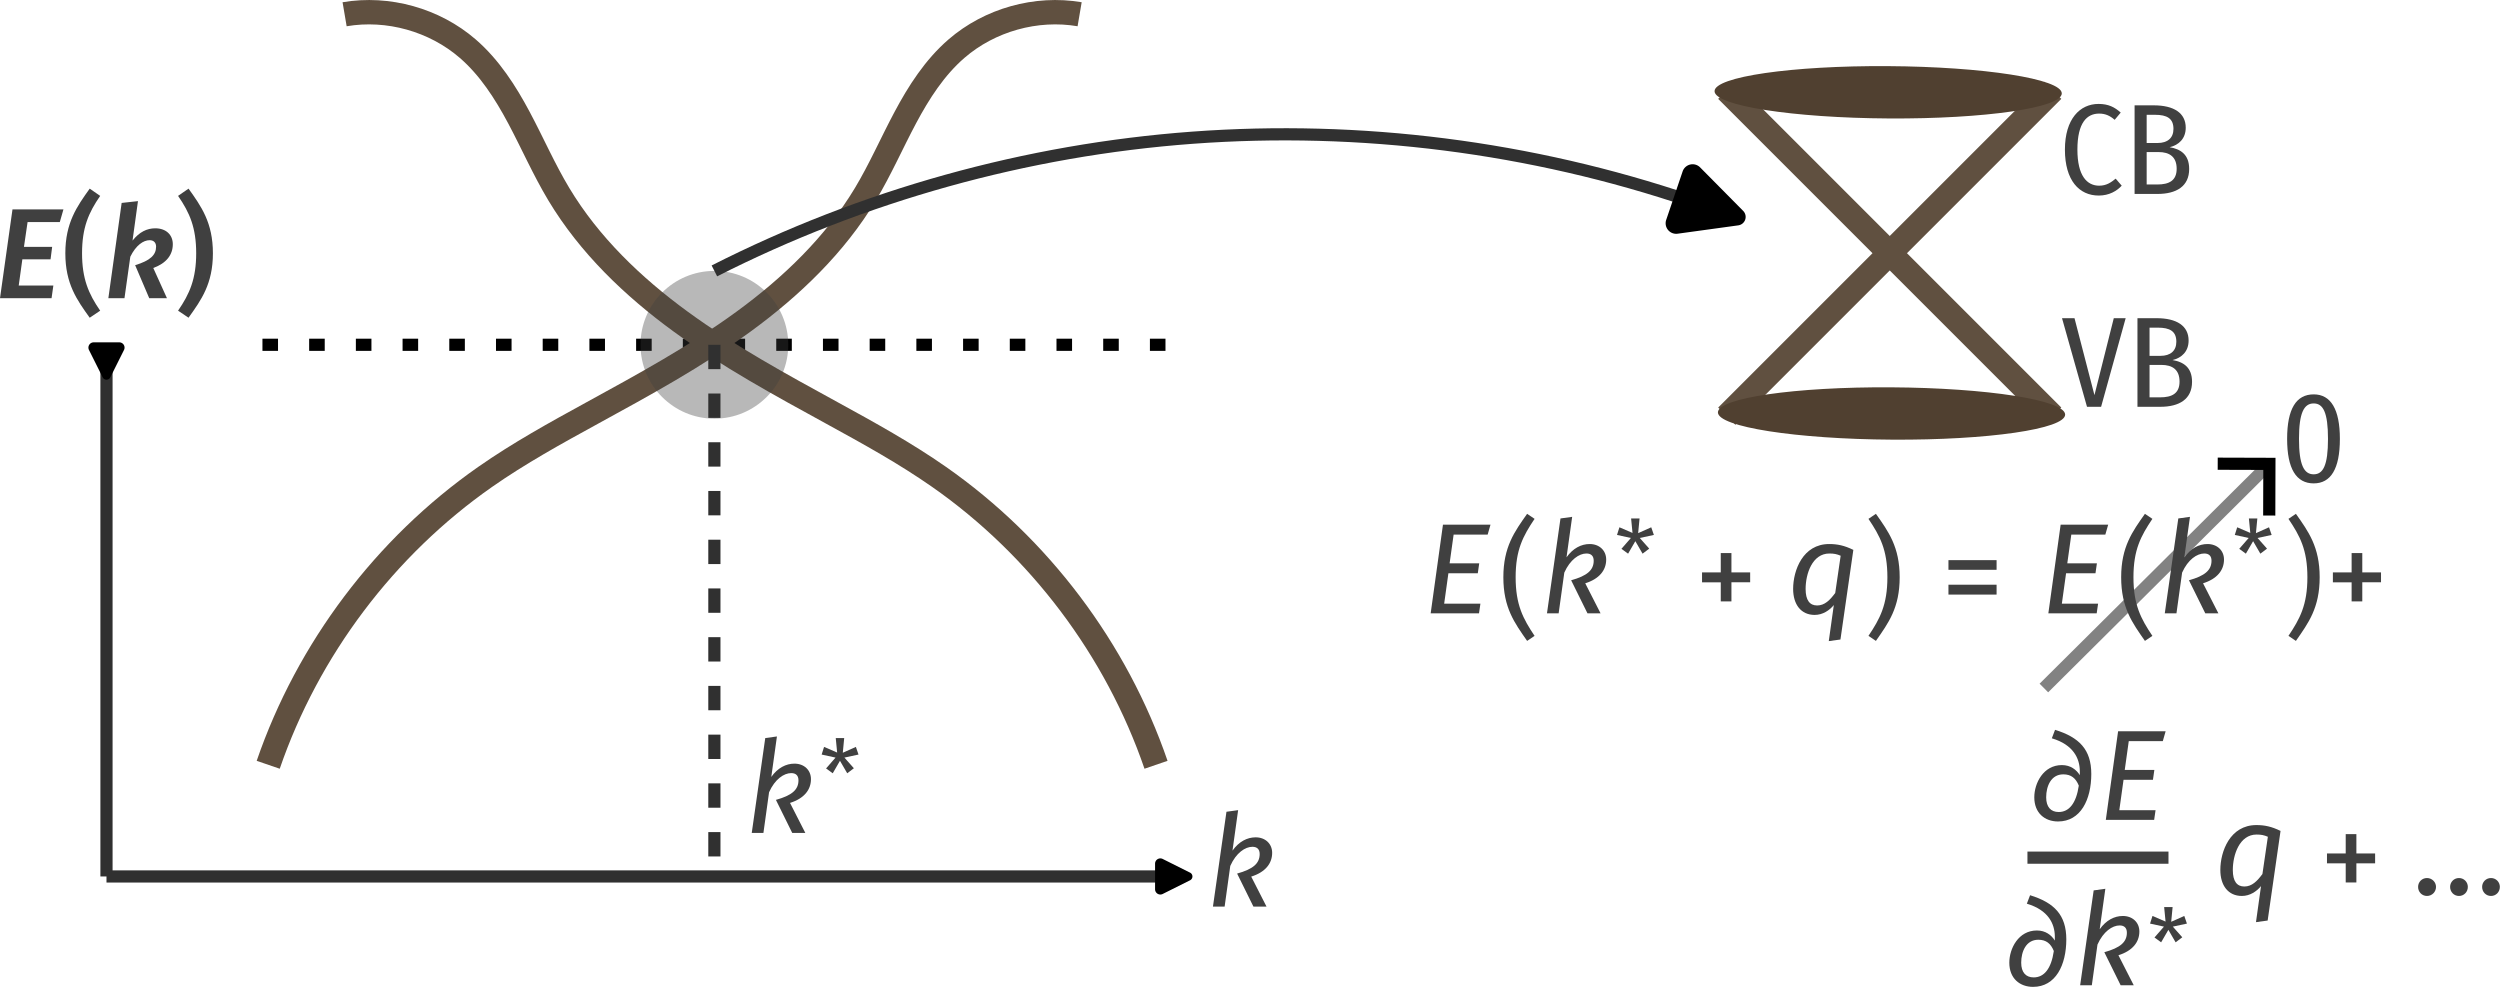<?xml version="1.0" encoding="UTF-8" standalone="no"?>
<!-- Created with Inkscape (http://www.inkscape.org/) -->

<svg
   width="205.209mm"
   height="81.012mm"
   viewBox="0 0 205.209 81.012"
   version="1.1"
   id="svg1"
   inkscape:version="1.3.2 (091e20ef0f, 2023-11-25, custom)"
   sodipodi:docname="diracOrigin.svg"
   xmlns:inkscape="http://www.inkscape.org/namespaces/inkscape"
   xmlns:sodipodi="http://sodipodi.sourceforge.net/DTD/sodipodi-0.dtd"
   xmlns="http://www.w3.org/2000/svg"
   xmlns:svg="http://www.w3.org/2000/svg"
   xmlns:ns3="http://www.iki.fi/pav/software/textext/">
  <sodipodi:namedview
     id="namedview1"
     pagecolor="#ffffff"
     bordercolor="#cccccc"
     borderopacity="1"
     inkscape:showpageshadow="0"
     inkscape:pageopacity="1"
     inkscape:pagecheckerboard="0"
     inkscape:deskcolor="#d1d1d1"
     inkscape:document-units="mm"
     inkscape:zoom="0.7947154"
     inkscape:cx="154.14323"
     inkscape:cy="35.232739"
     inkscape:window-width="1914"
     inkscape:window-height="1046"
     inkscape:window-x="0"
     inkscape:window-y="28"
     inkscape:window-maximized="1"
     inkscape:current-layer="layer1"
     showgrid="false" />
  <defs
     id="defs1">
    <inkscape:path-effect
       effect="spiro"
       id="path-effect17"
       is_visible="true"
       lpeversion="1" />
    <marker
       style="overflow:visible"
       id="ArrowWide"
       refX="0"
       refY="0"
       orient="auto-start-reverse"
       inkscape:stockid="Wide arrow"
       markerWidth="1"
       markerHeight="1"
       viewBox="0 0 1 1"
       inkscape:isstock="true"
       inkscape:collect="always"
       preserveAspectRatio="xMidYMid">
      <path
         style="fill:none;stroke:context-stroke;stroke-width:1;stroke-linecap:butt"
         d="M 3,-3 0,0 3,3"
         transform="rotate(180,0.125,0)"
         sodipodi:nodetypes="ccc"
         id="path22" />
    </marker>
    <inkscape:path-effect
       effect="spiro"
       id="path-effect20"
       is_visible="true"
       lpeversion="1" />
    <marker
       style="overflow:visible"
       id="marker19"
       refX="0"
       refY="0"
       orient="auto-start-reverse"
       inkscape:stockid="Rounded arrow"
       markerWidth="1"
       markerHeight="1"
       viewBox="0 0 1 1"
       inkscape:isstock="true"
       inkscape:collect="always"
       preserveAspectRatio="xMidYMid">
      <path
         transform="scale(0.7)"
         d="m -0.211,-4.106 6.422,3.211 a 1,1 90 0 1 0,1.789 L -0.211,4.106 A 1.236,1.236 31.717 0 1 -2,3 v -6 a 1.236,1.236 148.283 0 1 1.789,-1.106 z"
         style="fill:context-stroke;fill-rule:evenodd;stroke:none"
         id="path19" />
    </marker>
    <inkscape:path-effect
       effect="spiro"
       id="path-effect18"
       is_visible="true"
       lpeversion="1" />
    <inkscape:path-effect
       effect="spiro"
       id="path-effect16"
       is_visible="true"
       lpeversion="1" />
    <marker
       style="overflow:visible"
       id="marker15"
       refX="0"
       refY="0"
       orient="auto-start-reverse"
       inkscape:stockid="Rounded arrow"
       markerWidth="0.5"
       markerHeight="0.5"
       viewBox="0 0 1 1"
       inkscape:isstock="true"
       inkscape:collect="always"
       preserveAspectRatio="xMidYMid">
      <path
         transform="scale(0.7)"
         d="m -0.211,-4.106 6.422,3.211 a 1,1 90 0 1 0,1.789 L -0.211,4.106 A 1.236,1.236 31.717 0 1 -2,3 v -6 a 1.236,1.236 148.283 0 1 1.789,-1.106 z"
         style="fill:context-stroke;fill-rule:evenodd;stroke:none"
         id="path15" />
    </marker>
    <inkscape:path-effect
       effect="spiro"
       id="path-effect14"
       is_visible="true"
       lpeversion="1" />
    <inkscape:path-effect
       effect="spiro"
       id="path-effect13"
       is_visible="true"
       lpeversion="1" />
    <inkscape:path-effect
       effect="spiro"
       id="path-effect11"
       is_visible="true"
       lpeversion="1" />
    <marker
       style="overflow:visible"
       id="RoundedArrow"
       refX="0"
       refY="0"
       orient="auto-start-reverse"
       inkscape:stockid="Rounded arrow"
       markerWidth="0.5"
       markerHeight="0.5"
       viewBox="0 0 1 1"
       inkscape:isstock="true"
       inkscape:collect="always"
       preserveAspectRatio="xMidYMid">
      <path
         transform="scale(0.7)"
         d="m -0.211,-4.106 6.422,3.211 a 1,1 90 0 1 0,1.789 L -0.211,4.106 A 1.236,1.236 31.717 0 1 -2,3 v -6 a 1.236,1.236 148.283 0 1 1.789,-1.106 z"
         style="fill:context-stroke;fill-rule:evenodd;stroke:none"
         id="path8" />
    </marker>
    <inkscape:path-effect
       effect="spiro"
       id="path-effect5"
       is_visible="true"
       lpeversion="1" />
    <inkscape:path-effect
       effect="spiro"
       id="path-effect4"
       is_visible="true"
       lpeversion="1" />
    <inkscape:path-effect
       effect="spiro"
       id="path-effect2"
       is_visible="true"
       lpeversion="1" />
    <inkscape:path-effect
       effect="spiro"
       id="path-effect1"
       is_visible="true"
       lpeversion="1" />
    <inkscape:path-effect
       effect="spiro"
       id="path-effect5-7"
       is_visible="true"
       lpeversion="1" />
    <g
       id="id-e764427a-b45a-47d4-9bef-1ca1eec8fd78-2">
      <g
         id="id-ff62d473-5a9a-46c5-bd8d-a8c81697f253-7">
        <path
           d="M 7.062,-2.328 C 7.078,-2.375 7.109,-2.438 7.109,-2.469 c 0,0 0,-0.109 -0.125,-0.109 -0.094,0 -0.109,0.062 -0.125,0.125 C 6.203,-0.984 5.844,-0.312 4.141,-0.312 H 2.688 c -0.141,0 -0.172,0 -0.219,0 -0.109,-0.016 -0.141,-0.031 -0.141,-0.109 0,-0.031 0,-0.047 0.047,-0.219 L 3.062,-3.375 h 0.984 c 0.844,0 0.844,0.219 0.844,0.469 0,0.062 0,0.188 -0.062,0.484 C 4.812,-2.375 4.797,-2.344 4.797,-2.312 c 0,0.047 0.031,0.109 0.125,0.109 C 5,-2.203 5.031,-2.25 5.078,-2.406 l 0.562,-2.328 c 0,-0.062 -0.047,-0.109 -0.125,-0.109 -0.078,0 -0.109,0.062 -0.125,0.172 -0.219,0.766 -0.391,1 -1.312,1 h -0.938 l 0.594,-2.406 C 3.828,-6.438 3.844,-6.469 4.281,-6.469 H 5.688 c 1.203,0 1.516,0.281 1.516,1.109 0,0.234 0,0.25 -0.047,0.531 0,0.047 -0.016,0.125 -0.016,0.172 0,0.047 0.031,0.125 0.125,0.125 0.109,0 0.125,-0.062 0.141,-0.25 L 7.609,-6.516 C 7.641,-6.781 7.594,-6.781 7.344,-6.781 H 2.297 c -0.188,0 -0.297,0 -0.297,0.203 0,0.109 0.094,0.109 0.281,0.109 0.375,0 0.656,0 0.656,0.172 0,0.047 0,0.062 -0.062,0.25 L 1.562,-0.781 c -0.094,0.391 -0.109,0.469 -0.906,0.469 -0.172,0 -0.281,0 -0.281,0.188 C 0.375,0 0.469,0 0.656,0 h 5.172 c 0.234,0 0.25,-0.016 0.312,-0.172 z m 0,0"
           id="id-aa831020-d43f-4a22-af3c-875cc9eb1ea4-0" />
      </g>
      <g
         id="id-f2203393-804d-4929-8764-028e3bfda0c4-9">
        <path
           d="m 2.859,-6.812 c 0,0 0,-0.109 -0.125,-0.109 -0.234,0 -0.953,0.078 -1.219,0.109 -0.078,0 -0.188,0.016 -0.188,0.188 0,0.125 0.094,0.125 0.234,0.125 0.484,0 0.5,0.062 0.5,0.172 L 2.031,-6.125 0.594,-0.391 c -0.047,0.141 -0.047,0.156 -0.047,0.219 0,0.234 0.203,0.281 0.297,0.281 0.125,0 0.266,-0.094 0.328,-0.203 0.047,-0.094 0.5,-1.938 0.562,-2.188 0.344,0.031 1.156,0.188 1.156,0.844 0,0.078 0,0.109 -0.031,0.219 -0.016,0.109 -0.031,0.234 -0.031,0.344 0,0.578 0.391,0.984 0.906,0.984 0.297,0 0.578,-0.156 0.797,-0.531 0.25,-0.438 0.359,-0.984 0.359,-1 0,-0.109 -0.094,-0.109 -0.125,-0.109 -0.094,0 -0.109,0.047 -0.141,0.188 -0.203,0.719 -0.422,1.234 -0.859,1.234 -0.203,0 -0.328,-0.109 -0.328,-0.469 0,-0.172 0.047,-0.406 0.078,-0.562 C 3.562,-1.312 3.562,-1.344 3.562,-1.453 3.562,-2.094 2.938,-2.375 2.078,-2.5 2.391,-2.672 2.719,-2.984 2.938,-3.234 3.422,-3.766 3.875,-4.188 4.359,-4.188 c 0.062,0 0.078,0 0.094,0.016 0.125,0.016 0.125,0.016 0.219,0.078 0.016,0 0.016,0.016 0.031,0.031 -0.469,0.031 -0.562,0.422 -0.562,0.547 0,0.156 0.109,0.344 0.375,0.344 0.266,0 0.547,-0.219 0.547,-0.609 0,-0.297 -0.234,-0.625 -0.672,-0.625 -0.281,0 -0.734,0.078 -1.453,0.875 -0.344,0.375 -0.734,0.781 -1.109,0.922 z m 0,0"
           id="id-fe3f9586-863f-457f-a27a-64e8df2bc77c-3" />
      </g>
      <g
         id="id-d157c8c3-f563-4492-9e8a-2fdd694300b0-6">
        <path
           d="m 3.156,-7.484 c -0.141,0.062 -0.312,0.25 -0.438,0.375 C 1.5,-5.875 1,-4.188 1,-2.5 1,-0.703 1.578,1.219 3.047,2.406 3.094,2.438 3.156,2.484 3.219,2.484 3.281,2.484 3.312,2.422 3.312,2.375 3.312,2.266 3.047,2.062 2.938,1.938 1.906,0.703 1.578,-0.922 1.578,-2.5 c 0,-1.641 0.328,-3.438 1.578,-4.672 0.047,-0.062 0.156,-0.141 0.156,-0.219 0,-0.062 -0.047,-0.094 -0.109,-0.094 -0.016,0 -0.031,0 -0.047,0 z m 0,0"
           id="id-7852abb2-7870-4362-93d8-c48f100580bc-0" />
      </g>
      <g
         id="id-f480ca1f-29e0-44a4-9072-5e96f5d3338b-6">
        <path
           d="m 0.625,-7.484 c -0.047,0.031 -0.062,0.062 -0.062,0.094 0,0.109 0.219,0.281 0.328,0.406 C 1.969,-5.75 2.281,-4.062 2.281,-2.5 2.281,-0.891 1.953,0.938 0.75,2.141 0.688,2.203 0.562,2.297 0.562,2.375 c 0,0.062 0.047,0.109 0.109,0.109 C 0.797,2.469 1,2.25 1.109,2.141 2.375,0.875 2.875,-0.812 2.875,-2.516 2.875,-4.344 2.266,-6.172 0.812,-7.406 0.766,-7.438 0.719,-7.484 0.656,-7.484 c -0.016,0 -0.016,0 -0.031,0 z m 0,0"
           id="id-9626951c-abfd-45d2-9c8b-0620c8dcf1c0-2" />
      </g>
    </g>
    <inkscape:path-effect
       effect="spiro"
       id="path-effect13-8"
       is_visible="true"
       lpeversion="1" />
    <g
       id="id-45663209-20e9-4c07-9bd4-37d69ad49cef-3">
      <g
         id="id-479ccebd-0b23-4bab-a2ef-b78a7179c186-1">
        <path
           d="m 2.859,-6.812 c 0,0 0,-0.109 -0.125,-0.109 -0.234,0 -0.953,0.078 -1.219,0.109 -0.078,0 -0.188,0.016 -0.188,0.188 0,0.125 0.094,0.125 0.234,0.125 0.484,0 0.5,0.062 0.5,0.172 L 2.031,-6.125 0.594,-0.391 c -0.047,0.141 -0.047,0.156 -0.047,0.219 0,0.234 0.203,0.281 0.297,0.281 0.125,0 0.266,-0.094 0.328,-0.203 0.047,-0.094 0.5,-1.938 0.562,-2.188 0.344,0.031 1.156,0.188 1.156,0.844 0,0.078 0,0.109 -0.031,0.219 -0.016,0.109 -0.031,0.234 -0.031,0.344 0,0.578 0.391,0.984 0.906,0.984 0.297,0 0.578,-0.156 0.797,-0.531 0.25,-0.438 0.359,-0.984 0.359,-1 0,-0.109 -0.094,-0.109 -0.125,-0.109 -0.094,0 -0.109,0.047 -0.141,0.188 -0.203,0.719 -0.422,1.234 -0.859,1.234 -0.203,0 -0.328,-0.109 -0.328,-0.469 0,-0.172 0.047,-0.406 0.078,-0.562 C 3.562,-1.312 3.562,-1.344 3.562,-1.453 3.562,-2.094 2.938,-2.375 2.078,-2.5 2.391,-2.672 2.719,-2.984 2.938,-3.234 3.422,-3.766 3.875,-4.188 4.359,-4.188 c 0.062,0 0.078,0 0.094,0.016 0.125,0.016 0.125,0.016 0.219,0.078 0.016,0 0.016,0.016 0.031,0.031 -0.469,0.031 -0.562,0.422 -0.562,0.547 0,0.156 0.109,0.344 0.375,0.344 0.266,0 0.547,-0.219 0.547,-0.609 0,-0.297 -0.234,-0.625 -0.672,-0.625 -0.281,0 -0.734,0.078 -1.453,0.875 -0.344,0.375 -0.734,0.781 -1.109,0.922 z m 0,0"
           id="id-dca72825-ada0-4b7f-bb0c-28c356844a95-9" />
      </g>
    </g>
    <g
       id="id-62c82393-4c33-4431-b1c1-17f29536346b-1"
       style="fill:#404040;fill-opacity:1;stroke-width:0">
      <g
         id="id-045be871-7cfa-4f50-9f97-d8a9481199be-0"
         style="fill:#404040;fill-opacity:1;stroke-width:0">
        <path
           d="m 5.266,-6.875 h -3.688 L 0.625,0 h 3.75 l 0.109,-0.75 h -2.812 L 2,-3.109 H 4.281 L 4.391,-3.875 H 2.094 l 0.312,-2.234 h 2.641 z m 0,0"
           id="id-15523206-478d-4c1d-b78e-4a67b31c729a-6"
           style="fill:#404040;fill-opacity:1;stroke-width:0" />
      </g>
      <g
         id="id-c43fe9e4-39c8-4f24-a738-eac8660edaa3-3"
         style="fill:#404040;fill-opacity:1;stroke-width:0">
        <path
           d="m 2.25,-7.719 c -0.969,1.375 -1.844,2.562 -1.844,4.922 0,2.375 0.875,3.547 1.844,4.938 L 2.828,1.75 C 1.938,0.422 1.359,-0.656 1.359,-2.797 1.359,-4.938 1.938,-6 2.828,-7.328 Z m 0,0"
           id="id-151a88ff-0e6f-40e1-8d36-52bbbb8e884a-2"
           style="fill:#404040;fill-opacity:1;stroke-width:0" />
      </g>
      <g
         id="id-7223c473-aaf5-40b8-8337-b5ecf3620120-0"
         style="fill:#404040;fill-opacity:1;stroke-width:0">
        <path
           d="m 2.516,-7.484 -0.906,0.125 L 0.562,0 h 0.906 l 0.438,-3.156 C 2.359,-4.172 3.062,-4.641 3.625,-4.641 c 0.359,0 0.562,0.188 0.562,0.562 0,0.734 -0.516,1.172 -1.75,1.516 L 3.703,0 H 4.719 l -1.188,-2.328 c 1.094,-0.344 1.625,-1.016 1.625,-1.844 C 5.156,-4.875 4.625,-5.375 3.875,-5.375 c -0.656,0 -1.297,0.328 -1.797,1.031 z m 0,0"
           id="id-25a37b90-6444-4356-ad54-1fe5e93cb1b9-6"
           style="fill:#404040;fill-opacity:1;stroke-width:0" />
      </g>
      <g
         id="id-eb521e7d-a683-4398-82af-d53b07743802-1"
         style="fill:#404040;fill-opacity:1;stroke-width:0">
        <path
           d="M 2.906,-4.672 H 2.078 v 1.5 H 0.625 v 0.766 h 1.453 v 1.484 H 2.906 V -2.406 H 4.359 V -3.172 H 2.906 Z m 0,0"
           id="id-a61d9883-e1dd-447e-98f7-961851f9eabb-5"
           style="fill:#404040;fill-opacity:1;stroke-width:0" />
      </g>
      <g
         id="id-73597af1-b257-445b-80c8-d879547be7c6-5"
         style="fill:#404040;fill-opacity:1;stroke-width:0">
        <path
           d="m 2.359,-0.609 c -0.562,0 -0.891,-0.391 -0.891,-1.281 0,-1.172 0.516,-2.75 1.844,-2.75 0.359,0 0.578,0.047 0.875,0.172 l -0.422,2.891 c -0.406,0.547 -0.812,0.969 -1.406,0.969 z m 0.906,2.766 0.906,-0.125 1,-6.953 C 4.469,-5.266 3.922,-5.375 3.297,-5.375 1.25,-5.375 0.5,-3.328 0.5,-1.891 0.5,-0.688 1.109,0.125 2.172,0.125 c 0.625,0 1.156,-0.359 1.484,-0.766 z m 0,0"
           id="id-994e67c2-bf1e-4be5-ab5f-12072383861a-4"
           style="fill:#404040;fill-opacity:1;stroke-width:0" />
      </g>
      <g
         id="id-16c129aa-76bb-42ff-b97c-57e09ebae9cf-7"
         style="fill:#404040;fill-opacity:1;stroke-width:0">
        <path
           d="M 0.984,-7.719 0.406,-7.328 C 1.297,-6 1.875,-4.938 1.875,-2.797 1.875,-0.656 1.297,0.422 0.406,1.75 l 0.578,0.391 c 0.969,-1.391 1.844,-2.562 1.844,-4.938 0,-2.359 -0.875,-3.547 -1.844,-4.922 z m 0,0"
           id="id-e40e2e41-f9db-4553-96ac-7c85d83e2ffa-6"
           style="fill:#404040;fill-opacity:1;stroke-width:0" />
      </g>
      <g
         id="id-8ed6ae81-7823-4cbb-af5f-6465f141690a-5"
         style="fill:#404040;fill-opacity:1;stroke-width:0">
        <path
           d="M 0.625,-1.453 H 4.359 V -2.219 H 0.625 Z m 0,-1.922 h 3.734 v -0.75 H 0.625 Z m 0,0"
           id="id-735623d8-b1aa-4655-8a9f-8f822b1d1820-6"
           style="fill:#404040;fill-opacity:1;stroke-width:0" />
      </g>
      <g
         id="id-ec7972c0-e9b6-4bd3-83aa-715e849e9a2f-9"
         style="fill:#404040;fill-opacity:1;stroke-width:0">
        <path
           d="M 2.078,-0.609 C 1.469,-0.609 1.109,-1 1.109,-1.75 c 0,-0.859 0.375,-1.781 1.328,-1.781 0.609,0 0.969,0.297 1.203,0.875 C 3.438,-1.266 2.875,-0.609 2.078,-0.609 Z m -0.281,-6.375 -0.25,0.656 c 1.688,0.5 2.156,1.578 2.172,2.516 v 0.344 C 3.453,-3.891 3,-4.25 2.328,-4.25 c -1.438,0 -2.141,1.406 -2.141,2.5 0,1.219 0.812,1.875 1.844,1.875 1.75,0 2.578,-1.688 2.578,-3.688 0,-1.891 -0.938,-2.844 -2.812,-3.422 z m 0,0"
           id="id-0bb97cf4-a493-486d-8da2-6143d0c177e6-3"
           style="fill:#404040;fill-opacity:1;stroke-width:0" />
      </g>
      <g
         id="id-16d50bf9-cd5f-4a84-901c-1259dfbb0684-7"
         style="fill:#404040;fill-opacity:1;stroke-width:0">
        <path
           d="m 6.156,-1.266 c -0.391,0 -0.688,0.312 -0.688,0.688 0,0.391 0.297,0.703 0.688,0.703 0.391,0 0.688,-0.312 0.688,-0.703 0,-0.375 -0.297,-0.688 -0.688,-0.688 z m -2.484,0 c -0.391,0 -0.688,0.312 -0.688,0.688 0,0.391 0.297,0.703 0.688,0.703 0.391,0 0.688,-0.312 0.688,-0.703 0,-0.375 -0.297,-0.688 -0.688,-0.688 z m -2.484,0 c -0.391,0 -0.688,0.312 -0.688,0.688 C 0.5,-0.188 0.797,0.125 1.188,0.125 c 0.391,0 0.703,-0.312 0.703,-0.703 0,-0.375 -0.312,-0.688 -0.703,-0.688 z m 0,0"
           id="id-3e2b79fa-8c20-44f7-94b2-ab574d9278ae-4"
           style="fill:#404040;fill-opacity:1;stroke-width:0" />
      </g>
      <g
         id="id-6245511e-6007-4678-9600-909deb58a2e4-5"
         style="fill:#404040;fill-opacity:1;stroke-width:0">
        <path
           d="M 3.266,-2.094 3.062,-2.688 2.047,-2.234 2.156,-3.375 H 1.5 L 1.609,-2.25 0.594,-2.688 0.406,-2.094 1.484,-1.859 0.75,-1.016 l 0.516,0.375 0.562,-0.969 0.562,0.969 L 2.906,-1.031 2.172,-1.859 Z m 0,0"
           id="id-1c8b15f7-f2d1-486a-b413-fd37ea4bf9c7-2"
           style="fill:#404040;fill-opacity:1;stroke-width:0" />
      </g>
    </g>
  </defs>
  <g
     inkscape:label="Layer 1"
     inkscape:groupmode="layer"
     id="layer1"
     transform="translate(1.194,-85.102)">
    <path
       style="fill:#000000;stroke:#000000;stroke-width:1;stroke-dasharray:2, 4;stroke-dashoffset:0;stroke-opacity:1"
       d="M 27.668,112.874 H 143.772"
       id="path1"
       inkscape:path-effect="#path-effect1"
       inkscape:original-d="m 27.667894,112.87372 c 38.94896,0 116.104396,0 116.104396,0"
       transform="matrix(0.639,0,0,1,2.669,0.529)" />
    <path
       style="fill:none;stroke:#605040;stroke-width:2;stroke-dasharray:none;stroke-dashoffset:0;stroke-opacity:1"
       d="m 27.092,86.271 c 3.565,-0.607 7.378,0.46 10.111,2.827 1.786,1.547 3.088,3.575 4.199,5.66 1.111,2.085 2.058,4.259 3.274,6.285 2.499,4.163 6.079,7.595 10.001,10.457 3.923,2.862 8.202,5.191 12.461,7.524 2.981,1.633 5.965,3.277 8.751,5.224 8.219,5.745 14.55,14.146 17.807,23.63"
       id="path2"
       inkscape:path-effect="#path-effect2"
       inkscape:original-d="m 27.091899,86.270684 c 3.500855,1.070879 6.756278,1.75632 10.111306,2.827199 3.35503,1.07088 5.183764,8.075618 7.472405,11.944907 2.288638,3.8693 15.012325,11.98764 22.46255,17.98146 7.450225,5.99382 5.767549,3.48254 8.750665,5.22381 2.983119,1.74128 11.871553,15.75343 17.807329,23.63014" />
    <path
       style="fill:none;stroke:#605040;stroke-width:2;stroke-dasharray:none;stroke-dashoffset:0;stroke-opacity:1"
       d="m 27.092,86.271 c 3.565,-0.607 7.378,0.46 10.111,2.827 1.786,1.547 3.088,3.575 4.199,5.66 1.111,2.085 2.058,4.259 3.274,6.285 2.499,4.163 6.079,7.595 10.001,10.457 3.923,2.862 8.202,5.191 12.461,7.524 2.981,1.633 5.965,3.277 8.751,5.224 8.219,5.745 14.55,14.146 17.807,23.63"
       id="path3"
       inkscape:path-effect="#path-effect4"
       inkscape:original-d="m 27.091899,86.270684 c 3.500855,1.070879 6.756278,1.75632 10.111306,2.827199 3.35503,1.07088 5.183764,8.075618 7.472405,11.944907 2.288638,3.8693 15.012325,11.98764 22.46255,17.98146 7.450225,5.99382 5.767549,3.48254 8.750665,5.22381 2.983119,1.74128 11.871553,15.75343 17.807329,23.63014"
       transform="matrix(-1,0,0,1,114.518,0)" />
    <path
       style="fill:none;stroke:#303030;stroke-width:1;stroke-dasharray:none;stroke-dashoffset:0;stroke-opacity:1;marker-start:url(#RoundedArrow)"
       d="m 7.547,113.903 v 43.142"
       id="path4"
       inkscape:path-effect="#path-effect5"
       inkscape:original-d="m 7.5470395,113.90289 c 0,14.38083 0,28.76166 0,43.14249" />
    <circle
       style="opacity:0.369;fill:#404040;fill-opacity:1;stroke:none;stroke-width:1;stroke-dasharray:none;stroke-dashoffset:0;stroke-opacity:1"
       id="path10"
       cx="57.445"
       cy="113.403"
       r="6.064" />
    <path
       style="opacity:1;fill:none;fill-opacity:1;stroke:#605040;stroke-width:2;stroke-dasharray:none;stroke-dashoffset:0;stroke-opacity:1"
       d="m 107.132,94.689 26.752,26.752"
       id="path13"
       inkscape:path-effect="#path-effect13"
       inkscape:original-d="m 107.13246,94.688958 c 8.84817,8.848172 17.80003,17.800032 26.75189,26.751892"
       transform="translate(33.414,-2.178)" />
    <path
       style="fill:none;fill-opacity:1;stroke:#605040;stroke-width:2;stroke-dasharray:none;stroke-dashoffset:0;stroke-opacity:1"
       d="m 107.132,94.689 26.752,26.752"
       id="path13-7"
       inkscape:path-effect="#path-effect13-8"
       inkscape:original-d="m 107.13246,94.688958 c 8.84817,8.848172 17.80003,17.800032 26.75189,26.751892"
       transform="matrix(-1,0,0,1,274.431,-2.178)" />
    <path
       style="opacity:1;fill:#404040;fill-opacity:1;stroke:#303030;stroke-width:1;stroke-dasharray:none;stroke-dashoffset:0;stroke-opacity:1;marker-end:url(#marker15)"
       d="M 7.547,157.045 H 94.318"
       id="path14"
       inkscape:path-effect="#path-effect14"
       inkscape:original-d="m 7.5470393,157.04538 c 28.9236607,0 86.7709857,0 86.7709857,0" />
    <path
       style="opacity:1;fill:#404040;fill-opacity:1;stroke:#303030;stroke-width:1;stroke-dasharray:2, 2;stroke-dashoffset:0;stroke-opacity:1"
       d="m 57.445,113.403 v 43.642"
       id="path16"
       inkscape:path-effect="#path-effect16"
       inkscape:original-d="m 57.445083,113.40289 c 0,14.54749 0,29.09499 0,43.64249" />
    <g
       transform="matrix(1.058,0,0,1.058,-1.194,100.586)"
       ns3:version="1.10.2"
       ns3:texconverter="xelatex"
       ns3:pdfconverter="inkscape"
       ns3:text="$E(k)$"
       ns3:preamble="/home/prometheus/.config/textext/beamer.tex"
       ns3:scale="3.0"
       ns3:alignment="middle center"
       ns3:stroke-to-path="0"
       id="g483"
       ns3:jacobian_sqrt="1.05833"
       style="fill:#404040;fill-opacity:1;stroke-width:0">
      <defs
         id="id-84e45719-fe7f-45d2-8fc8-1fa775c921e9"
         style="fill:#404040;fill-opacity:1;stroke-width:0">
        <g
           id="id-1a8144cd-de25-4756-8fb7-d95ff3d16c3f"
           style="fill:#404040;fill-opacity:1;stroke-width:0">
          <g
             id="id-b030ea1c-146b-41ab-b075-926d24a12d70"
             style="fill:#404040;fill-opacity:1;stroke-width:0">
            <path
               d="M 5.344,-6.891 H 1.391 L 0.422,0 h 4 L 4.562,-0.984 H 1.875 l 0.281,-2.031 h 2.188 l 0.125,-0.969 H 2.281 L 2.562,-5.906 h 2.5 z m 0,0"
               id="id-4858aa3f-185a-418f-a7c2-49ff1358cc0c"
               style="fill:#404040;fill-opacity:1;stroke-width:0" />
          </g>
          <g
             id="id-3e254b46-75c3-4302-bb7e-ef1280b38508"
             style="fill:#404040;fill-opacity:1;stroke-width:0">
            <path
               d="M 2.172,-8.5 C 1.188,-7.125 0.281,-5.859 0.281,-3.484 c 0,2.375 0.906,3.625 1.891,5 l 0.812,-0.547 c -0.906,-1.312 -1.406,-2.484 -1.406,-4.453 0,-1.984 0.5,-3.141 1.406,-4.453 z m 0,0"
               id="id-e841997b-2ee3-4099-84c8-c19b4fe95fbe"
               style="fill:#404040;fill-opacity:1;stroke-width:0" />
          </g>
          <g
             id="id-2704c147-37ad-4246-8d06-850c20462e59"
             style="fill:#404040;fill-opacity:1;stroke-width:0">
            <path
               d="M 2.688,-7.531 1.422,-7.391 0.391,0 h 1.25 L 2.094,-3.219 C 2.531,-4.109 3.109,-4.5 3.594,-4.5 c 0.312,0 0.5,0.188 0.5,0.5 0,0.641 -0.438,1.078 -1.625,1.438 L 3.562,0 h 1.375 L 3.875,-2.344 c 1.031,-0.375 1.516,-1.031 1.516,-1.844 0,-0.734 -0.531,-1.234 -1.359,-1.234 -0.641,0 -1.234,0.281 -1.766,0.953 z m 0,0"
               id="id-c8cf7531-16b9-4147-a52d-dbfcdeafe607"
               style="fill:#404040;fill-opacity:1;stroke-width:0" />
          </g>
          <g
             id="id-a225928c-a6be-4c37-bd67-427bd5d9577b"
             style="fill:#404040;fill-opacity:1;stroke-width:0">
            <path
               d="M 1.062,-8.5 0.25,-7.938 c 0.906,1.312 1.406,2.469 1.406,4.453 0,1.969 -0.5,3.141 -1.406,4.453 l 0.812,0.547 c 0.984,-1.375 1.891,-2.625 1.891,-5 0,-2.375 -0.906,-3.641 -1.891,-5.016 z m 0,0"
               id="id-19643b4d-3084-4616-963d-86b3f46da8bc"
               style="fill:#404040;fill-opacity:1;stroke-width:0" />
          </g>
        </g>
      </defs>
      <g
         fill-opacity="1"
         id="id-58d9f419-d9de-4610-aa85-ce7fc7b97197"
         transform="translate(-149.134,-126.265)"
         style="fill:#404040;fill-opacity:1;stroke-width:0">
        <g
           transform="translate(148.712,134.765)"
           id="g767"
           style="fill:#404040;fill-opacity:1;stroke-width:0">
          <path
             d="M 5.344,-6.891 H 1.391 L 0.422,0 h 4 L 4.562,-0.984 H 1.875 l 0.281,-2.031 h 2.188 l 0.125,-0.969 H 2.281 L 2.562,-5.906 h 2.5 z m 0,0"
             id="id-7731e1ba-be49-43cd-b13e-9140e1fbcd3c"
             style="fill:#404040;fill-opacity:1;stroke-width:0" />
        </g>
        <g
           transform="translate(153.922,134.765)"
           id="g6657"
           style="fill:#404040;fill-opacity:1;stroke-width:0">
          <path
             d="M 2.172,-8.5 C 1.188,-7.125 0.281,-5.859 0.281,-3.484 c 0,2.375 0.906,3.625 1.891,5 l 0.812,-0.547 c -0.906,-1.312 -1.406,-2.484 -1.406,-4.453 0,-1.984 0.5,-3.141 1.406,-4.453 z m 0,0"
             id="id-1d60c925-d2f5-4bce-9d15-f1d127730150"
             style="fill:#404040;fill-opacity:1;stroke-width:0" />
        </g>
        <g
           transform="translate(157.15,134.765)"
           id="g4306"
           style="fill:#404040;fill-opacity:1;stroke-width:0">
          <path
             d="M 2.688,-7.531 1.422,-7.391 0.391,0 h 1.25 L 2.094,-3.219 C 2.531,-4.109 3.109,-4.5 3.594,-4.5 c 0.312,0 0.5,0.188 0.5,0.5 0,0.641 -0.438,1.078 -1.625,1.438 L 3.562,0 h 1.375 L 3.875,-2.344 c 1.031,-0.375 1.516,-1.031 1.516,-1.844 0,-0.734 -0.531,-1.234 -1.359,-1.234 -0.641,0 -1.234,0.281 -1.766,0.953 z m 0,0"
             id="id-68520b81-0137-4f17-aa0b-f65187dab6ee"
             style="fill:#404040;fill-opacity:1;stroke-width:0" />
        </g>
        <g
           transform="translate(162.699,134.765)"
           id="g1880"
           style="fill:#404040;fill-opacity:1;stroke-width:0">
          <path
             d="M 1.062,-8.5 0.25,-7.938 c 0.906,1.312 1.406,2.469 1.406,4.453 0,1.969 -0.5,3.141 -1.406,4.453 l 0.812,0.547 c 0.984,-1.375 1.891,-2.625 1.891,-5 0,-2.375 -0.906,-3.641 -1.891,-5.016 z m 0,0"
             id="id-dec51ea5-4648-405a-83f0-40078b4a36b5"
             style="fill:#404040;fill-opacity:1;stroke-width:0" />
        </g>
      </g>
    </g>
    <g
       transform="matrix(1.058,0,0,1.058,60.513,145.553)"
       ns3:version="1.10.2"
       ns3:texconverter="xelatex"
       ns3:pdfconverter="inkscape"
       ns3:text="\\(k^*\\)"
       ns3:preamble="/home/prometheus/.config/textext/beamer.tex"
       ns3:scale="3.0"
       ns3:alignment="middle center"
       ns3:stroke-to-path="0"
       id="g5773"
       ns3:jacobian_sqrt="1.05833"
       style="fill:#404040;fill-opacity:1;stroke-width:0">
      <defs
         id="id-2c395070-20b5-4746-9e70-a8f9d20b22b9"
         style="fill:#404040;fill-opacity:1;stroke-width:0">
        <g
           id="id-bb640be6-1690-485c-9f14-15c63fe56a6b"
           style="fill:#404040;fill-opacity:1;stroke-width:0">
          <g
             id="id-dffe3584-a97b-4621-80fc-d7911f975eb1"
             style="fill:#404040;fill-opacity:1;stroke-width:0">
            <path
               d="m 2.516,-7.484 -0.906,0.125 L 0.562,0 h 0.906 l 0.438,-3.156 C 2.359,-4.172 3.062,-4.641 3.625,-4.641 c 0.359,0 0.562,0.188 0.562,0.562 0,0.734 -0.516,1.172 -1.75,1.516 L 3.703,0 H 4.719 l -1.188,-2.328 c 1.094,-0.344 1.625,-1.016 1.625,-1.844 C 5.156,-4.875 4.625,-5.375 3.875,-5.375 c -0.656,0 -1.297,0.328 -1.797,1.031 z m 0,0"
               id="id-d2e18148-3fbe-4faf-a5ad-1578b00e2268"
               style="fill:#404040;fill-opacity:1;stroke-width:0" />
          </g>
          <g
             id="id-3925f6f6-41e5-41a0-803d-0f5dec03e5da"
             style="fill:#404040;fill-opacity:1;stroke-width:0">
            <path
               d="M 3.266,-2.094 3.062,-2.688 2.047,-2.234 2.156,-3.375 H 1.5 L 1.609,-2.25 0.594,-2.688 0.406,-2.094 1.484,-1.859 0.75,-1.016 l 0.516,0.375 0.562,-0.969 0.562,0.969 L 2.906,-1.031 2.172,-1.859 Z m 0,0"
               id="id-5b82d4bb-09ed-4edd-8ebb-5477e828a90a"
               style="fill:#404040;fill-opacity:1;stroke-width:0" />
          </g>
        </g>
      </defs>
      <g
         fill-opacity="1"
         id="id-f27aa42d-0316-4668-9970-01f8ab1b6714"
         transform="translate(-149.275,-127.281)"
         style="fill:#404040;fill-opacity:1;stroke-width:0">
        <g
           transform="translate(148.712,134.765)"
           id="g5475"
           style="fill:#404040;fill-opacity:1;stroke-width:0">
          <path
             d="m 2.516,-7.484 -0.906,0.125 L 0.562,0 h 0.906 l 0.438,-3.156 C 2.359,-4.172 3.062,-4.641 3.625,-4.641 c 0.359,0 0.562,0.188 0.562,0.562 0,0.734 -0.516,1.172 -1.75,1.516 L 3.703,0 H 4.719 l -1.188,-2.328 c 1.094,-0.344 1.625,-1.016 1.625,-1.844 C 5.156,-4.875 4.625,-5.375 3.875,-5.375 c -0.656,0 -1.297,0.328 -1.797,1.031 z m 0,0"
             id="id-2ae6b9f7-c218-49e3-9d54-a6fa4d0ef7c3"
             style="fill:#404040;fill-opacity:1;stroke-width:0" />
        </g>
      </g>
      <g
         fill-opacity="1"
         id="id-90b0f99b-8fa5-4e37-815f-1a384feaa7f4"
         transform="translate(-149.275,-127.281)"
         style="fill:#404040;fill-opacity:1;stroke-width:0">
        <g
           transform="translate(154.291,130.779)"
           id="g4688"
           style="fill:#404040;fill-opacity:1;stroke-width:0">
          <path
             d="M 3.266,-2.094 3.062,-2.688 2.047,-2.234 2.156,-3.375 H 1.5 L 1.609,-2.25 0.594,-2.688 0.406,-2.094 1.484,-1.859 0.75,-1.016 l 0.516,0.375 0.562,-0.969 0.562,0.969 L 2.906,-1.031 2.172,-1.859 Z m 0,0"
             id="id-9a29b255-98ea-4055-b351-36d7a9a28af7"
             style="fill:#404040;fill-opacity:1;stroke-width:0" />
        </g>
      </g>
    </g>
    <g
       transform="matrix(1.058,0,0,1.058,98.37,151.602)"
       ns3:version="1.10.2"
       ns3:texconverter="xelatex"
       ns3:pdfconverter="inkscape"
       ns3:text="$k$"
       ns3:preamble="/home/prometheus/.config/textext/beamer.tex"
       ns3:scale="3.0"
       ns3:alignment="middle center"
       ns3:stroke-to-path="0"
       id="g483-9"
       ns3:jacobian_sqrt="1.05833"
       style="fill:#404040;fill-opacity:1">
      <defs
         id="id-f7d97767-bd3d-44d3-90da-ad22a3429747">
        <g
           id="id-6cfa29a8-74f3-479a-885b-ce1d265ccbae">
          <g
             id="id-5cd23ba7-f9a8-4783-99ca-6e119e6dc3d9">
            <path
               d="m 2.516,-7.484 -0.906,0.125 L 0.562,0 h 0.906 l 0.438,-3.156 C 2.359,-4.172 3.062,-4.641 3.625,-4.641 c 0.359,0 0.562,0.188 0.562,0.562 0,0.734 -0.516,1.172 -1.75,1.516 L 3.703,0 H 4.719 l -1.188,-2.328 c 1.094,-0.344 1.625,-1.016 1.625,-1.844 C 5.156,-4.875 4.625,-5.375 3.875,-5.375 c -0.656,0 -1.297,0.328 -1.797,1.031 z m 0,0"
               id="id-f8e2d70b-336d-4236-8762-8d5be3abe23b" />
          </g>
        </g>
      </defs>
      <g
         fill="#000000"
         fill-opacity="1"
         id="id-5aefa738-a91d-48aa-b93f-c703dbc2c683"
         transform="translate(-149.275,-127.281)"
         style="fill:#404040;fill-opacity:1">
        <g
           transform="translate(148.712,134.765)"
           id="g2627"
           style="fill:#404040;fill-opacity:1">
          <path
             d="m 2.516,-7.484 -0.906,0.125 L 0.562,0 h 0.906 l 0.438,-3.156 C 2.359,-4.172 3.062,-4.641 3.625,-4.641 c 0.359,0 0.562,0.188 0.562,0.562 0,0.734 -0.516,1.172 -1.75,1.516 L 3.703,0 H 4.719 l -1.188,-2.328 c 1.094,-0.344 1.625,-1.016 1.625,-1.844 C 5.156,-4.875 4.625,-5.375 3.875,-5.375 c -0.656,0 -1.297,0.328 -1.797,1.031 z m 0,0"
             id="id-8bff0331-a079-48d2-9fad-5eae32412306"
             style="fill:#404040;fill-opacity:1" />
        </g>
      </g>
    </g>
    <path
       style="opacity:1;fill:none;fill-opacity:1;stroke:#303030;stroke-width:1;stroke-dasharray:none;stroke-dashoffset:0;stroke-opacity:1;marker-end:url(#marker19)"
       d="M 57.445,107.339 C 69.632,101.153 83.055,97.413 96.685,96.406 c 13.794,-1.019 27.79,0.763 40.889,5.205"
       id="path18"
       inkscape:path-effect="#path-effect18"
       inkscape:original-d="m 57.445083,107.33925 c 13.080106,-3.64449 26.160211,-7.28898 39.240317,-10.933472 13.08011,-3.64449 27.25912,3.470319 40.88868,5.205482" />
    <path
       style="opacity:0.6;fill:#404040;fill-opacity:1;stroke:#303030;stroke-width:1;stroke-dasharray:none;stroke-dashoffset:0;stroke-opacity:1;marker-end:url(#ArrowWide)"
       d="m 158.177,142.824 18.334,-18.222"
       id="path20"
       inkscape:path-effect="#path-effect20"
       inkscape:original-d="m 158.17711,142.8242 c 6.11137,-6.07415 12.22274,-12.1483 18.33411,-18.22245"
       transform="translate(8.398,-1.248)" />
    <g
       transform="matrix(1.058,0,0,1.058,186.541,117.473)"
       ns3:version="1.10.2"
       ns3:texconverter="xelatex"
       ns3:pdfconverter="inkscape"
       ns3:text="0"
       ns3:preamble="/home/prometheus/.config/textext/beamer.tex"
       ns3:scale="3.0"
       ns3:alignment="middle center"
       ns3:stroke-to-path="0"
       ns3:inkscapeversion="1.3.2"
       id="g5362"
       ns3:jacobian_sqrt="1.05833"
       style="fill:#404040;fill-opacity:1;stroke:none;stroke-opacity:1">
      <defs
         id="id-fe0d9d2b-619b-4fca-9509-74d82b78dad5">
        <g
           id="id-0ca3558b-08e5-4961-8598-c6b7c1151d39">
          <g
             id="id-ad42d7ee-156b-43cd-8fea-24d6757d3c04">
            <path
               d="m 2.609,-6.781 c -1.359,0 -2.062,1.125 -2.062,3.453 0,2.312 0.703,3.453 2.062,3.453 1.328,0 2.031,-1.125 2.031,-3.453 0,-2.297 -0.703,-3.453 -2.031,-3.453 z m 0,0.703 c 0.734,0 1.109,0.703 1.109,2.75 0,2.047 -0.375,2.75 -1.109,2.75 -0.75,0 -1.141,-0.719 -1.141,-2.75 0,-2.031 0.391,-2.75 1.141,-2.75 z m 0,0"
               id="id-49a7d446-f7d0-41e5-a4f6-ed104e919783" />
          </g>
        </g>
      </defs>
      <g
         fill="#000000"
         fill-opacity="1"
         id="id-5454c677-b4e4-4992-a170-ac07a14a1cd2"
         transform="translate(-149.259,-127.984)"
         style="fill:#404040;fill-opacity:1;stroke:none;stroke-opacity:1">
        <g
           transform="translate(148.712,134.765)"
           id="g5278"
           style="fill:#404040;fill-opacity:1;stroke:none;stroke-opacity:1">
          <path
             d="m 2.609,-6.781 c -1.359,0 -2.062,1.125 -2.062,3.453 0,2.312 0.703,3.453 2.062,3.453 1.328,0 2.031,-1.125 2.031,-3.453 0,-2.297 -0.703,-3.453 -2.031,-3.453 z m 0,0.703 c 0.734,0 1.109,0.703 1.109,2.75 0,2.047 -0.375,2.75 -1.109,2.75 -0.75,0 -1.141,-0.719 -1.141,-2.75 0,-2.031 0.391,-2.75 1.141,-2.75 z m 0,0"
             id="id-94000d6a-cedf-492c-a785-c11164a3a253"
             style="fill:#404040;fill-opacity:1;stroke:none;stroke-opacity:1" />
        </g>
      </g>
    </g>
    <g
       transform="matrix(1.058,0,0,1.058,116.241,127.278)"
       ns3:version="1.10.2"
       ns3:texconverter="xelatex"
       ns3:pdfconverter="inkscape"
       ns3:text="\\[E(k^*+q) = E(k^*) +\\]"
       ns3:preamble="/home/prometheus/.config/textext/beamer.tex"
       ns3:scale="3.0"
       ns3:alignment="middle center"
       ns3:stroke-to-path="0"
       ns3:inkscapeversion="1.3.2"
       id="g6269"
       ns3:jacobian_sqrt="1.05833"
       style="fill:#404040;fill-opacity:1;stroke-width:0">
      <defs
         id="id-5e88eb2c-88bf-47df-bacd-57c43541db4e"
         style="fill:#404040;fill-opacity:1;stroke-width:0">
        <g
           id="id-f254154d-ec16-4c2b-9be2-a0737c4dde3d"
           style="fill:#404040;fill-opacity:1;stroke-width:0">
          <g
             id="id-044322fd-cf6f-40d4-85cb-88df702a1789"
             style="fill:#404040;fill-opacity:1;stroke-width:0">
            <path
               d="m 5.266,-6.875 h -3.688 L 0.625,0 h 3.75 l 0.109,-0.75 h -2.812 L 2,-3.109 H 4.281 L 4.391,-3.875 H 2.094 l 0.312,-2.234 h 2.641 z m 0,0"
               id="id-6cfa1be1-0dab-4d30-8153-cede99b80f19"
               style="fill:#404040;fill-opacity:1;stroke-width:0" />
          </g>
          <g
             id="id-29d987d9-e63d-43a4-b893-c447d8112f2a"
             style="fill:#404040;fill-opacity:1;stroke-width:0">
            <path
               d="m 2.25,-7.719 c -0.969,1.375 -1.844,2.562 -1.844,4.922 0,2.375 0.875,3.547 1.844,4.938 L 2.828,1.75 C 1.938,0.422 1.359,-0.656 1.359,-2.797 1.359,-4.938 1.938,-6 2.828,-7.328 Z m 0,0"
               id="id-3cd08f1a-5da5-46a1-8945-60016228c4b8"
               style="fill:#404040;fill-opacity:1;stroke-width:0" />
          </g>
          <g
             id="id-d6ed3720-d9f4-482e-af09-a0b6a025ae6f"
             style="fill:#404040;fill-opacity:1;stroke-width:0">
            <path
               d="m 2.516,-7.484 -0.906,0.125 L 0.562,0 h 0.906 l 0.438,-3.156 C 2.359,-4.172 3.062,-4.641 3.625,-4.641 c 0.359,0 0.562,0.188 0.562,0.562 0,0.734 -0.516,1.172 -1.75,1.516 L 3.703,0 H 4.719 l -1.188,-2.328 c 1.094,-0.344 1.625,-1.016 1.625,-1.844 C 5.156,-4.875 4.625,-5.375 3.875,-5.375 c -0.656,0 -1.297,0.328 -1.797,1.031 z m 0,0"
               id="id-b51be99a-d530-482b-bdb4-7dac43ef050d"
               style="fill:#404040;fill-opacity:1;stroke-width:0" />
          </g>
          <g
             id="id-e982c2e0-da62-4ec1-91c8-a7c5ded43b83"
             style="fill:#404040;fill-opacity:1;stroke-width:0">
            <path
               d="M 2.906,-4.672 H 2.078 v 1.5 H 0.625 v 0.766 h 1.453 v 1.484 H 2.906 V -2.406 H 4.359 V -3.172 H 2.906 Z m 0,0"
               id="id-9bb540a1-45f2-4203-9125-2b5f079ca2a3"
               style="fill:#404040;fill-opacity:1;stroke-width:0" />
          </g>
          <g
             id="id-94abf905-128e-4a88-bdd0-834382e4ec62"
             style="fill:#404040;fill-opacity:1;stroke-width:0">
            <path
               d="m 2.359,-0.609 c -0.562,0 -0.891,-0.391 -0.891,-1.281 0,-1.172 0.516,-2.75 1.844,-2.75 0.359,0 0.578,0.047 0.875,0.172 l -0.422,2.891 c -0.406,0.547 -0.812,0.969 -1.406,0.969 z m 0.906,2.766 0.906,-0.125 1,-6.953 C 4.469,-5.266 3.922,-5.375 3.297,-5.375 1.25,-5.375 0.5,-3.328 0.5,-1.891 0.5,-0.688 1.109,0.125 2.172,0.125 c 0.625,0 1.156,-0.359 1.484,-0.766 z m 0,0"
               id="id-308e1732-ec4b-4ff7-90bf-4cea2099c1bc"
               style="fill:#404040;fill-opacity:1;stroke-width:0" />
          </g>
          <g
             id="id-a7ce5a2d-f669-41a5-a380-f171d81eabea"
             style="fill:#404040;fill-opacity:1;stroke-width:0">
            <path
               d="M 0.984,-7.719 0.406,-7.328 C 1.297,-6 1.875,-4.938 1.875,-2.797 1.875,-0.656 1.297,0.422 0.406,1.75 l 0.578,0.391 c 0.969,-1.391 1.844,-2.562 1.844,-4.938 0,-2.359 -0.875,-3.547 -1.844,-4.922 z m 0,0"
               id="id-533af2ce-cfb3-4ad9-8985-12b8fe416b19"
               style="fill:#404040;fill-opacity:1;stroke-width:0" />
          </g>
          <g
             id="id-6b9a93e4-e0be-45e2-90e0-b19be09b8c00"
             style="fill:#404040;fill-opacity:1;stroke-width:0">
            <path
               d="M 0.625,-1.453 H 4.359 V -2.219 H 0.625 Z m 0,-1.922 h 3.734 v -0.75 H 0.625 Z m 0,0"
               id="id-9c0822a4-6ac2-40dc-9125-0fded70cf0e5"
               style="fill:#404040;fill-opacity:1;stroke-width:0" />
          </g>
          <g
             id="id-3ab5a0fe-c632-460b-8abb-204b431a256d"
             style="fill:#404040;fill-opacity:1;stroke-width:0">
            <path
               d="M 3.266,-2.094 3.062,-2.688 2.047,-2.234 2.156,-3.375 H 1.5 L 1.609,-2.25 0.594,-2.688 0.406,-2.094 1.484,-1.859 0.75,-1.016 l 0.516,0.375 0.562,-0.969 0.562,0.969 L 2.906,-1.031 2.172,-1.859 Z m 0,0"
               id="id-d13f33e0-5843-4f78-8635-a9e0db99fdf1"
               style="fill:#404040;fill-opacity:1;stroke-width:0" />
          </g>
        </g>
      </defs>
      <g
         fill-opacity="1"
         id="id-0a6a2641-cce9-4929-a60a-c2ea745da880"
         transform="translate(-268.76,-139.001)"
         style="fill:#404040;fill-opacity:1;stroke-width:0">
        <g
           transform="translate(268.135,146.72)"
           id="g6807"
           style="fill:#404040;fill-opacity:1;stroke-width:0">
          <path
             d="m 5.266,-6.875 h -3.688 L 0.625,0 h 3.75 l 0.109,-0.75 h -2.812 L 2,-3.109 H 4.281 L 4.391,-3.875 H 2.094 l 0.312,-2.234 h 2.641 z m 0,0"
             id="id-b8d4e1df-9c22-431f-b7b3-820443e13a44"
             style="fill:#404040;fill-opacity:1;stroke-width:0" />
        </g>
      </g>
      <g
         fill-opacity="1"
         id="id-6991b858-196d-48d9-8bb9-48670d404163"
         transform="translate(-268.76,-139.001)"
         style="fill:#404040;fill-opacity:1;stroke-width:0">
        <g
           transform="translate(273.993,146.72)"
           id="g1926"
           style="fill:#404040;fill-opacity:1;stroke-width:0">
          <path
             d="m 2.25,-7.719 c -0.969,1.375 -1.844,2.562 -1.844,4.922 0,2.375 0.875,3.547 1.844,4.938 L 2.828,1.75 C 1.938,0.422 1.359,-0.656 1.359,-2.797 1.359,-4.938 1.938,-6 2.828,-7.328 Z m 0,0"
             id="id-3e2eb777-2aa0-4dae-8bba-4d58605272da"
             style="fill:#404040;fill-opacity:1;stroke-width:0" />
        </g>
        <g
           transform="translate(277.221,146.72)"
           id="g9191"
           style="fill:#404040;fill-opacity:1;stroke-width:0">
          <path
             d="m 2.516,-7.484 -0.906,0.125 L 0.562,0 h 0.906 l 0.438,-3.156 C 2.359,-4.172 3.062,-4.641 3.625,-4.641 c 0.359,0 0.562,0.188 0.562,0.562 0,0.734 -0.516,1.172 -1.75,1.516 L 3.703,0 H 4.719 l -1.188,-2.328 c 1.094,-0.344 1.625,-1.016 1.625,-1.844 C 5.156,-4.875 4.625,-5.375 3.875,-5.375 c -0.656,0 -1.297,0.328 -1.797,1.031 z m 0,0"
             id="id-0b114cec-6342-40e4-9f98-ece66a98615f"
             style="fill:#404040;fill-opacity:1;stroke-width:0" />
        </g>
      </g>
      <g
         fill-opacity="1"
         id="id-04d8c18b-e22b-4d7a-a7af-6cfad3dae3bc"
         transform="translate(-268.76,-139.001)"
         style="fill:#404040;fill-opacity:1;stroke-width:0">
        <g
           transform="translate(282.81,142.734)"
           id="g58"
           style="fill:#404040;fill-opacity:1;stroke-width:0">
          <path
             d="M 3.266,-2.094 3.062,-2.688 2.047,-2.234 2.156,-3.375 H 1.5 L 1.609,-2.25 0.594,-2.688 0.406,-2.094 1.484,-1.859 0.75,-1.016 l 0.516,0.375 0.562,-0.969 0.562,0.969 L 2.906,-1.031 2.172,-1.859 Z m 0,0"
             id="id-f2a1e60a-35a1-426d-a662-157b5af14b9e"
             style="fill:#404040;fill-opacity:1;stroke-width:0" />
        </g>
      </g>
      <g
         fill-opacity="1"
         id="id-dcd106c3-1a2c-41d7-9908-25bf52cb9319"
         transform="translate(-268.76,-139.001)"
         style="fill:#404040;fill-opacity:1;stroke-width:0">
        <g
           transform="translate(289.188,146.72)"
           id="g5193"
           style="fill:#404040;fill-opacity:1;stroke-width:0">
          <path
             d="M 2.906,-4.672 H 2.078 v 1.5 H 0.625 v 0.766 h 1.453 v 1.484 H 2.906 V -2.406 H 4.359 V -3.172 H 2.906 Z m 0,0"
             id="id-f7a07c25-35a8-4e59-83cd-002bfee95427"
             style="fill:#404040;fill-opacity:1;stroke-width:0" />
        </g>
      </g>
      <g
         fill-opacity="1"
         id="id-71058144-65a3-4199-aca0-9eda2d84b8ce"
         transform="translate(-268.76,-139.001)"
         style="fill:#404040;fill-opacity:1;stroke-width:0">
        <g
           transform="translate(296.381,146.72)"
           id="g5141"
           style="fill:#404040;fill-opacity:1;stroke-width:0">
          <path
             d="m 2.359,-0.609 c -0.562,0 -0.891,-0.391 -0.891,-1.281 0,-1.172 0.516,-2.75 1.844,-2.75 0.359,0 0.578,0.047 0.875,0.172 l -0.422,2.891 c -0.406,0.547 -0.812,0.969 -1.406,0.969 z m 0.906,2.766 0.906,-0.125 1,-6.953 C 4.469,-5.266 3.922,-5.375 3.297,-5.375 1.25,-5.375 0.5,-3.328 0.5,-1.891 0.5,-0.688 1.109,0.125 2.172,0.125 c 0.625,0 1.156,-0.359 1.484,-0.766 z m 0,0"
             id="id-fcc2d739-24f1-4772-b952-1fb96e00dcac"
             style="fill:#404040;fill-opacity:1;stroke-width:0" />
        </g>
      </g>
      <g
         fill-opacity="1"
         id="id-d9bfa6fe-90ab-432c-9cae-86a0113ce892"
         transform="translate(-268.76,-139.001)"
         style="fill:#404040;fill-opacity:1;stroke-width:0">
        <g
           transform="translate(302.319,146.72)"
           id="g8716"
           style="fill:#404040;fill-opacity:1;stroke-width:0">
          <path
             d="M 0.984,-7.719 0.406,-7.328 C 1.297,-6 1.875,-4.938 1.875,-2.797 1.875,-0.656 1.297,0.422 0.406,1.75 l 0.578,0.391 c 0.969,-1.391 1.844,-2.562 1.844,-4.938 0,-2.359 -0.875,-3.547 -1.844,-4.922 z m 0,0"
             id="id-84e2f190-06e4-4d46-b062-f5207b567990"
             style="fill:#404040;fill-opacity:1;stroke-width:0" />
        </g>
      </g>
      <g
         fill-opacity="1"
         id="id-5ebbc0d9-de7b-4902-9c44-781875127120"
         transform="translate(-268.76,-139.001)"
         style="fill:#404040;fill-opacity:1;stroke-width:0">
        <g
           transform="translate(308.306,146.72)"
           id="g2905"
           style="fill:#404040;fill-opacity:1;stroke-width:0">
          <path
             d="M 0.625,-1.453 H 4.359 V -2.219 H 0.625 Z m 0,-1.922 h 3.734 v -0.75 H 0.625 Z m 0,0"
             id="id-76215415-c364-4929-bfa6-ae05f2f71829"
             style="fill:#404040;fill-opacity:1;stroke-width:0" />
        </g>
      </g>
      <g
         fill-opacity="1"
         id="id-cc4c0f7b-72b7-4ff7-a4f1-ff436a8b08a7"
         transform="translate(-268.76,-139.001)"
         style="fill:#404040;fill-opacity:1;stroke-width:0">
        <g
           transform="translate(316.057,146.72)"
           id="g8257"
           style="fill:#404040;fill-opacity:1;stroke-width:0">
          <path
             d="m 5.266,-6.875 h -3.688 L 0.625,0 h 3.75 l 0.109,-0.75 h -2.812 L 2,-3.109 H 4.281 L 4.391,-3.875 H 2.094 l 0.312,-2.234 h 2.641 z m 0,0"
             id="id-d46d1de7-446f-476b-aa49-c714f6268c72"
             style="fill:#404040;fill-opacity:1;stroke-width:0" />
        </g>
      </g>
      <g
         fill-opacity="1"
         id="id-b255a830-c632-475a-bb96-9fa49e170dbd"
         transform="translate(-268.76,-139.001)"
         style="fill:#404040;fill-opacity:1;stroke-width:0">
        <g
           transform="translate(321.925,146.72)"
           id="g2785"
           style="fill:#404040;fill-opacity:1;stroke-width:0">
          <path
             d="m 2.25,-7.719 c -0.969,1.375 -1.844,2.562 -1.844,4.922 0,2.375 0.875,3.547 1.844,4.938 L 2.828,1.75 C 1.938,0.422 1.359,-0.656 1.359,-2.797 1.359,-4.938 1.938,-6 2.828,-7.328 Z m 0,0"
             id="id-1de183b5-4e81-4459-b602-f42a1ca1f698"
             style="fill:#404040;fill-opacity:1;stroke-width:0" />
        </g>
        <g
           transform="translate(325.153,146.72)"
           id="g7186"
           style="fill:#404040;fill-opacity:1;stroke-width:0">
          <path
             d="m 2.516,-7.484 -0.906,0.125 L 0.562,0 h 0.906 l 0.438,-3.156 C 2.359,-4.172 3.062,-4.641 3.625,-4.641 c 0.359,0 0.562,0.188 0.562,0.562 0,0.734 -0.516,1.172 -1.75,1.516 L 3.703,0 H 4.719 l -1.188,-2.328 c 1.094,-0.344 1.625,-1.016 1.625,-1.844 C 5.156,-4.875 4.625,-5.375 3.875,-5.375 c -0.656,0 -1.297,0.328 -1.797,1.031 z m 0,0"
             id="id-4ad113d5-48a4-49a5-a934-129632fd1801"
             style="fill:#404040;fill-opacity:1;stroke-width:0" />
        </g>
      </g>
      <g
         fill-opacity="1"
         id="id-f9bbd252-4c9f-4a79-8c13-981f60b60dce"
         transform="translate(-268.76,-139.001)"
         style="fill:#404040;fill-opacity:1;stroke-width:0">
        <g
           transform="translate(330.74,142.734)"
           id="g3125"
           style="fill:#404040;fill-opacity:1;stroke-width:0">
          <path
             d="M 3.266,-2.094 3.062,-2.688 2.047,-2.234 2.156,-3.375 H 1.5 L 1.609,-2.25 0.594,-2.688 0.406,-2.094 1.484,-1.859 0.75,-1.016 l 0.516,0.375 0.562,-0.969 0.562,0.969 L 2.906,-1.031 2.172,-1.859 Z m 0,0"
             id="id-1f4789ae-f271-42d9-b787-01691d91df1c"
             style="fill:#404040;fill-opacity:1;stroke-width:0" />
        </g>
      </g>
      <g
         fill-opacity="1"
         id="id-b2f5095e-718f-487c-b26d-c1ddaa0d1f5b"
         transform="translate(-268.76,-139.001)"
         style="fill:#404040;fill-opacity:1;stroke-width:0">
        <g
           transform="translate(334.904,146.72)"
           id="g534"
           style="fill:#404040;fill-opacity:1;stroke-width:0">
          <path
             d="M 0.984,-7.719 0.406,-7.328 C 1.297,-6 1.875,-4.938 1.875,-2.797 1.875,-0.656 1.297,0.422 0.406,1.75 l 0.578,0.391 c 0.969,-1.391 1.844,-2.562 1.844,-4.938 0,-2.359 -0.875,-3.547 -1.844,-4.922 z m 0,0"
             id="id-1b5a7df7-cd76-46e2-a8fd-1b35f0b3687d"
             style="fill:#404040;fill-opacity:1;stroke-width:0" />
        </g>
        <g
           transform="translate(338.132,146.72)"
           id="g7063"
           style="fill:#404040;fill-opacity:1;stroke-width:0">
          <path
             d="M 2.906,-4.672 H 2.078 v 1.5 H 0.625 v 0.766 h 1.453 v 1.484 H 2.906 V -2.406 H 4.359 V -3.172 H 2.906 Z m 0,0"
             id="id-c400d786-6871-4912-a31d-7e24639426e2"
             style="fill:#404040;fill-opacity:1;stroke-width:0" />
        </g>
      </g>
    </g>
    <ellipse
       style="opacity:1;fill:#504030;fill-opacity:1;stroke-width:0.804"
       id="path5"
       cx="152.142"
       cy="91.765"
       rx="14.251"
       ry="2.148"
       transform="matrix(1,0.006,0.018,1,0,0)" />
    <ellipse
       style="opacity:1;fill:#504030;fill-opacity:1;stroke-width:0.804"
       id="ellipse5"
       cx="151.943"
       cy="118.131"
       rx="14.251"
       ry="2.148"
       transform="matrix(1,0.006,0.018,1,0,0)" />
    <g
       transform="matrix(1.058,0,0,1.058,168.302,93.633)"
       ns3:version="1.10.2"
       ns3:texconverter="xelatex"
       ns3:pdfconverter="inkscape"
       ns3:text="CB"
       ns3:preamble="/home/prometheus/.config/textext/beamer.tex"
       ns3:scale="3.0"
       ns3:alignment="middle center"
       ns3:stroke-to-path="0"
       ns3:inkscapeversion="1.3.2"
       id="g5602"
       ns3:jacobian_sqrt="1.05833"
       style="fill:#404040;fill-opacity:1">
      <defs
         id="id-ec6c9f6b-9386-4af6-ad7e-407343c7afb2">
        <g
           id="id-587123f5-5f1f-4a0a-88a8-35b37fc41dc1">
          <g
             id="id-0eb3abca-2d14-41c4-9a5b-62a0dbf846d9">
            <path
               d="m 3.109,-6.984 c -1.438,0 -2.609,1.156 -2.609,3.547 0,2.391 1.109,3.562 2.625,3.562 0.812,0 1.406,-0.359 1.781,-0.766 L 4.438,-1.188 c -0.344,0.281 -0.703,0.547 -1.281,0.547 -0.953,0 -1.688,-0.781 -1.688,-2.797 0,-2.109 0.75,-2.797 1.688,-2.797 0.469,0 0.828,0.156 1.203,0.484 l 0.469,-0.562 C 4.359,-6.734 3.875,-6.984 3.109,-6.984 Z m 0,0"
               id="id-1d79fe9d-6f63-47ac-88b7-9e237b3c07b5" />
          </g>
          <g
             id="id-4d9cb65d-da7d-4d4f-a64e-b74c279ac2c3">
            <path
               d="m 3.562,-3.625 c 0.719,-0.172 1.25,-0.672 1.25,-1.516 C 4.812,-6.281 3.891,-6.875 2.328,-6.875 H 0.844 V 0 h 1.766 c 1.484,0 2.469,-0.594 2.469,-1.938 0,-1.141 -0.688,-1.547 -1.516,-1.688 z M 2.422,-6.141 c 0.938,0 1.438,0.281 1.438,1.094 0,0.703 -0.453,1.094 -1.234,1.094 H 1.781 v -2.188 z m 0.188,5.406 H 1.781 V -3.25 h 0.922 c 0.859,0 1.406,0.375 1.406,1.297 0,0.922 -0.594,1.219 -1.5,1.219 z m 0,0"
               id="id-6fc73f26-1ec5-462d-a77a-401462eb40e4" />
          </g>
        </g>
      </defs>
      <g
         fill="#000000"
         fill-opacity="1"
         id="id-4e2a7c6a-1bc8-4077-bd36-5c32f9626aae"
         transform="translate(-149.212,-127.781)"
         style="fill:#404040;fill-opacity:1">
        <g
           transform="translate(148.712,134.765)"
           id="g5437"
           style="fill:#404040;fill-opacity:1">
          <path
             d="m 3.109,-6.984 c -1.438,0 -2.609,1.156 -2.609,3.547 0,2.391 1.109,3.562 2.625,3.562 0.812,0 1.406,-0.359 1.781,-0.766 L 4.438,-1.188 c -0.344,0.281 -0.703,0.547 -1.281,0.547 -0.953,0 -1.688,-0.781 -1.688,-2.797 0,-2.109 0.75,-2.797 1.688,-2.797 0.469,0 0.828,0.156 1.203,0.484 l 0.469,-0.562 C 4.359,-6.734 3.875,-6.984 3.109,-6.984 Z m 0,0"
             id="id-74cefa89-ecb4-454b-a7c1-9c2538141363"
             style="fill:#404040;fill-opacity:1" />
        </g>
        <g
           transform="translate(153.773,134.765)"
           id="g38"
           style="fill:#404040;fill-opacity:1">
          <path
             d="m 3.562,-3.625 c 0.719,-0.172 1.25,-0.672 1.25,-1.516 C 4.812,-6.281 3.891,-6.875 2.328,-6.875 H 0.844 V 0 h 1.766 c 1.484,0 2.469,-0.594 2.469,-1.938 0,-1.141 -0.688,-1.547 -1.516,-1.688 z M 2.422,-6.141 c 0.938,0 1.438,0.281 1.438,1.094 0,0.703 -0.453,1.094 -1.234,1.094 H 1.781 v -2.188 z m 0.188,5.406 H 1.781 V -3.25 h 0.922 c 0.859,0 1.406,0.375 1.406,1.297 0,0.922 -0.594,1.219 -1.5,1.219 z m 0,0"
             id="id-ea3f2ebf-b215-41e7-8c23-129cfc52179f"
             style="fill:#404040;fill-opacity:1" />
        </g>
      </g>
    </g>
    <g
       transform="matrix(1.058,0,0,1.058,168.065,111.22)"
       ns3:version="1.10.2"
       ns3:texconverter="xelatex"
       ns3:pdfconverter="inkscape"
       ns3:text="VB"
       ns3:preamble="/home/prometheus/.config/textext/beamer.tex"
       ns3:scale="3.0"
       ns3:alignment="middle center"
       ns3:stroke-to-path="0"
       ns3:inkscapeversion="1.3.2"
       id="g13"
       ns3:jacobian_sqrt="1.05833"
       style="fill:#404040;fill-opacity:1">
      <defs
         id="id-2e7d4a6f-e55e-434e-a407-e8f8c24236ac">
        <g
           id="id-5bef838e-a488-45ad-a531-f1b29762f119">
          <g
             id="id-8dcbb828-ec48-47dc-a7b1-9464c677406c">
            <path
               d="M 5,-6.875 H 4.078 l -1.5,5.969 L 1.031,-6.875 H 0.062 L 2,0 h 1.094 z m 0,0"
               id="id-8ac8fa60-d311-400d-a8b8-e6d0b3d8b266" />
          </g>
          <g
             id="id-4b7ad28e-83cc-4ce0-967c-de01e03ef401">
            <path
               d="m 3.562,-3.625 c 0.719,-0.172 1.25,-0.672 1.25,-1.516 C 4.812,-6.281 3.891,-6.875 2.328,-6.875 H 0.844 V 0 h 1.766 c 1.484,0 2.469,-0.594 2.469,-1.938 0,-1.141 -0.688,-1.547 -1.516,-1.688 z M 2.422,-6.141 c 0.938,0 1.438,0.281 1.438,1.094 0,0.703 -0.453,1.094 -1.234,1.094 H 1.781 v -2.188 z m 0.188,5.406 H 1.781 V -3.25 h 0.922 c 0.859,0 1.406,0.375 1.406,1.297 0,0.922 -0.594,1.219 -1.5,1.219 z m 0,0"
               id="id-b99fb52e-765f-4de0-868f-35c6849b2070" />
          </g>
        </g>
      </defs>
      <g
         fill="#000000"
         fill-opacity="1"
         id="id-374061e0-e2b8-412f-8b24-abe68f50ce05"
         transform="translate(-148.775,-127.89)"
         style="fill:#404040;fill-opacity:1">
        <g
           transform="translate(148.712,134.765)"
           id="g9482"
           style="fill:#404040;fill-opacity:1">
          <path
             d="M 5,-6.875 H 4.078 l -1.5,5.969 L 1.031,-6.875 H 0.062 L 2,0 h 1.094 z m 0,0"
             id="id-4788637d-fd04-491c-a537-ea374beb7c24"
             style="fill:#404040;fill-opacity:1" />
        </g>
        <g
           transform="translate(153.783,134.765)"
           id="g557"
           style="fill:#404040;fill-opacity:1">
          <path
             d="m 3.562,-3.625 c 0.719,-0.172 1.25,-0.672 1.25,-1.516 C 4.812,-6.281 3.891,-6.875 2.328,-6.875 H 0.844 V 0 h 1.766 c 1.484,0 2.469,-0.594 2.469,-1.938 0,-1.141 -0.688,-1.547 -1.516,-1.688 z M 2.422,-6.141 c 0.938,0 1.438,0.281 1.438,1.094 0,0.703 -0.453,1.094 -1.234,1.094 H 1.781 v -2.188 z m 0.188,5.406 H 1.781 V -3.25 h 0.922 c 0.859,0 1.406,0.375 1.406,1.297 0,0.922 -0.594,1.219 -1.5,1.219 z m 0,0"
             id="id-979f4883-c94f-4cef-ab3b-fbbb92bd66a7"
             style="fill:#404040;fill-opacity:1" />
        </g>
      </g>
    </g>
    <g
       transform="matrix(1.058,0,0,1.058,163.542,145.01)"
       ns3:version="1.10.2"
       ns3:texconverter="xelatex"
       ns3:pdfconverter="inkscape"
       ns3:text="\\[\\frac{\\partial E}{\\partial k^*}q + \\ldots\\]"
       ns3:preamble="/home/prometheus/.config/textext/beamer.tex"
       ns3:scale="3.0"
       ns3:alignment="middle center"
       ns3:stroke-to-path="0"
       ns3:inkscapeversion="1.3.2"
       id="g6962"
       ns3:jacobian_sqrt="1.05833"
       style="fill:#404040;fill-opacity:1;stroke:none;stroke-width:0;stroke-opacity:1">
      <defs
         id="id-8e2fb5ca-d92e-470b-95ba-77cc699f3078"
         style="fill:#404040;fill-opacity:1;stroke-width:0">
        <g
           id="id-cf32c6f1-5eac-4a06-9176-9c05cd058e14"
           style="fill:#404040;fill-opacity:1;stroke-width:0">
          <g
             id="id-37d9f61e-75fd-4cac-b7de-6385ebfaa053"
             style="fill:#404040;fill-opacity:1;stroke-width:0">
            <path
               d="M 2.078,-0.609 C 1.469,-0.609 1.109,-1 1.109,-1.75 c 0,-0.859 0.375,-1.781 1.328,-1.781 0.609,0 0.969,0.297 1.203,0.875 C 3.438,-1.266 2.875,-0.609 2.078,-0.609 Z m -0.281,-6.375 -0.25,0.656 c 1.688,0.5 2.156,1.578 2.172,2.516 v 0.344 C 3.453,-3.891 3,-4.25 2.328,-4.25 c -1.438,0 -2.141,1.406 -2.141,2.5 0,1.219 0.812,1.875 1.844,1.875 1.75,0 2.578,-1.688 2.578,-3.688 0,-1.891 -0.938,-2.844 -2.812,-3.422 z m 0,0"
               id="id-5911af4c-3355-411d-8fe2-68a496a0a77e"
               style="fill:#404040;fill-opacity:1;stroke-width:0" />
          </g>
          <g
             id="id-a0c0a6df-1b79-4788-a029-0cfec18b0a45"
             style="fill:#404040;fill-opacity:1;stroke-width:0">
            <path
               d="m 5.266,-6.875 h -3.688 L 0.625,0 h 3.75 l 0.109,-0.75 h -2.812 L 2,-3.109 H 4.281 L 4.391,-3.875 H 2.094 l 0.312,-2.234 h 2.641 z m 0,0"
               id="id-f20f3772-7094-4891-ac85-44f620536b09"
               style="fill:#404040;fill-opacity:1;stroke-width:0" />
          </g>
          <g
             id="id-61626179-964b-4e04-9ff5-6a26bb4c4db0"
             style="fill:#404040;fill-opacity:1;stroke-width:0">
            <path
               d="m 2.516,-7.484 -0.906,0.125 L 0.562,0 h 0.906 l 0.438,-3.156 C 2.359,-4.172 3.062,-4.641 3.625,-4.641 c 0.359,0 0.562,0.188 0.562,0.562 0,0.734 -0.516,1.172 -1.75,1.516 L 3.703,0 H 4.719 l -1.188,-2.328 c 1.094,-0.344 1.625,-1.016 1.625,-1.844 C 5.156,-4.875 4.625,-5.375 3.875,-5.375 c -0.656,0 -1.297,0.328 -1.797,1.031 z m 0,0"
               id="id-787c1c71-17e3-41ff-9e1b-ea98065450a7"
               style="fill:#404040;fill-opacity:1;stroke-width:0" />
          </g>
          <g
             id="id-2306e9f0-42f8-4bce-b8cc-5a3eeabe6d40"
             style="fill:#404040;fill-opacity:1;stroke-width:0">
            <path
               d="m 2.359,-0.609 c -0.562,0 -0.891,-0.391 -0.891,-1.281 0,-1.172 0.516,-2.75 1.844,-2.75 0.359,0 0.578,0.047 0.875,0.172 l -0.422,2.891 c -0.406,0.547 -0.812,0.969 -1.406,0.969 z m 0.906,2.766 0.906,-0.125 1,-6.953 C 4.469,-5.266 3.922,-5.375 3.297,-5.375 1.25,-5.375 0.5,-3.328 0.5,-1.891 0.5,-0.688 1.109,0.125 2.172,0.125 c 0.625,0 1.156,-0.359 1.484,-0.766 z m 0,0"
               id="id-0c1f7aac-30af-45ab-b582-a8a445ec65a4"
               style="fill:#404040;fill-opacity:1;stroke-width:0" />
          </g>
          <g
             id="id-c47ee70d-4d63-4dd4-913b-7b60c143df9e"
             style="fill:#404040;fill-opacity:1;stroke-width:0">
            <path
               d="M 2.906,-4.672 H 2.078 v 1.5 H 0.625 v 0.766 h 1.453 v 1.484 H 2.906 V -2.406 H 4.359 V -3.172 H 2.906 Z m 0,0"
               id="id-1e61de86-f002-4a5a-a667-003c5ba345d6"
               style="fill:#404040;fill-opacity:1;stroke-width:0" />
          </g>
          <g
             id="id-328a4027-5771-48c3-95b4-0a5236013c9b"
             style="fill:#404040;fill-opacity:1;stroke-width:0">
            <path
               d="m 6.156,-1.266 c -0.391,0 -0.688,0.312 -0.688,0.688 0,0.391 0.297,0.703 0.688,0.703 0.391,0 0.688,-0.312 0.688,-0.703 0,-0.375 -0.297,-0.688 -0.688,-0.688 z m -2.484,0 c -0.391,0 -0.688,0.312 -0.688,0.688 0,0.391 0.297,0.703 0.688,0.703 0.391,0 0.688,-0.312 0.688,-0.703 0,-0.375 -0.297,-0.688 -0.688,-0.688 z m -2.484,0 c -0.391,0 -0.688,0.312 -0.688,0.688 C 0.5,-0.188 0.797,0.125 1.188,0.125 c 0.391,0 0.703,-0.312 0.703,-0.703 0,-0.375 -0.312,-0.688 -0.703,-0.688 z m 0,0"
               id="id-9d41705f-4b7d-4d13-8bf5-0631693c4254"
               style="fill:#404040;fill-opacity:1;stroke-width:0" />
          </g>
          <g
             id="id-bdb1b10c-1946-43e8-8f35-b4b48ccd4d1d"
             style="fill:#404040;fill-opacity:1;stroke-width:0">
            <path
               d="M 3.266,-2.094 3.062,-2.688 2.047,-2.234 2.156,-3.375 H 1.5 L 1.609,-2.25 0.594,-2.688 0.406,-2.094 1.484,-1.859 0.75,-1.016 l 0.516,0.375 0.562,-0.969 0.562,0.969 L 2.906,-1.031 2.172,-1.859 Z m 0,0"
               id="id-e60a2a0d-ac96-4573-800c-94d6f99d2d22"
               style="fill:#404040;fill-opacity:1;stroke-width:0" />
          </g>
        </g>
      </defs>
      <g
         fill-opacity="1"
         id="id-b2794345-94c8-4d6c-b83e-25f5b8b9edfd"
         transform="translate(-286.844,-135.751)"
         style="fill:#404040;fill-opacity:1;stroke:none;stroke-width:0;stroke-opacity:1">
        <g
           transform="translate(288.78,142.735)"
           id="g8829"
           style="fill:#404040;fill-opacity:1;stroke:none;stroke-width:0;stroke-opacity:1">
          <path
             d="M 2.078,-0.609 C 1.469,-0.609 1.109,-1 1.109,-1.75 c 0,-0.859 0.375,-1.781 1.328,-1.781 0.609,0 0.969,0.297 1.203,0.875 C 3.438,-1.266 2.875,-0.609 2.078,-0.609 Z m -0.281,-6.375 -0.25,0.656 c 1.688,0.5 2.156,1.578 2.172,2.516 v 0.344 C 3.453,-3.891 3,-4.25 2.328,-4.25 c -1.438,0 -2.141,1.406 -2.141,2.5 0,1.219 0.812,1.875 1.844,1.875 1.75,0 2.578,-1.688 2.578,-3.688 0,-1.891 -0.938,-2.844 -2.812,-3.422 z m 0,0"
             id="id-60472580-5b83-4423-b53a-1115b9f64591"
             style="fill:#404040;fill-opacity:1;stroke:none;stroke-width:0;stroke-opacity:1" />
        </g>
      </g>
      <g
         fill-opacity="1"
         id="id-9ea91f20-d5db-440d-b4a3-276253ab7ddf"
         transform="translate(-286.844,-135.751)"
         style="fill:#404040;fill-opacity:1;stroke:none;stroke-width:0;stroke-opacity:1">
        <g
           transform="translate(293.891,142.735)"
           id="g4520"
           style="fill:#404040;fill-opacity:1;stroke:none;stroke-width:0;stroke-opacity:1">
          <path
             d="m 5.266,-6.875 h -3.688 L 0.625,0 h 3.75 l 0.109,-0.75 h -2.812 L 2,-3.109 H 4.281 L 4.391,-3.875 H 2.094 l 0.312,-2.234 h 2.641 z m 0,0"
             id="id-7aed8fef-7cf9-40be-96ca-22198dab5c9f"
             style="fill:#404040;fill-opacity:1;stroke:none;stroke-width:0;stroke-opacity:1" />
        </g>
      </g>
      <path
         stroke-width="0.757"
         stroke-linecap="butt"
         stroke-linejoin="miter"
         stroke="#000000"
         stroke-opacity="1"
         stroke-miterlimit="10"
         d="M 0,9.972 H 14.863"
         id="id-25c56ae9-ed6b-4111-80d7-af9346952956"
         style="fill:#404040;fill-opacity:1;stroke:none;stroke-width:0;stroke-opacity:1" />
      <g
         fill-opacity="1"
         id="id-9c39f188-6d87-448a-85c4-1879ec3a3dba"
         transform="translate(-286.844,-135.751)"
         style="fill:#404040;fill-opacity:1;stroke:none;stroke-width:0;stroke-opacity:1">
        <g
           transform="translate(286.842,155.567)"
           id="g71"
           style="fill:#404040;fill-opacity:1;stroke:none;stroke-width:0;stroke-opacity:1">
          <path
             d="M 2.078,-0.609 C 1.469,-0.609 1.109,-1 1.109,-1.75 c 0,-0.859 0.375,-1.781 1.328,-1.781 0.609,0 0.969,0.297 1.203,0.875 C 3.438,-1.266 2.875,-0.609 2.078,-0.609 Z m -0.281,-6.375 -0.25,0.656 c 1.688,0.5 2.156,1.578 2.172,2.516 v 0.344 C 3.453,-3.891 3,-4.25 2.328,-4.25 c -1.438,0 -2.141,1.406 -2.141,2.5 0,1.219 0.812,1.875 1.844,1.875 1.75,0 2.578,-1.688 2.578,-3.688 0,-1.891 -0.938,-2.844 -2.812,-3.422 z m 0,0"
             id="id-4d0518d9-059c-4a60-b0e4-e36c5e6eaedc"
             style="fill:#404040;fill-opacity:1;stroke:none;stroke-width:0;stroke-opacity:1" />
        </g>
      </g>
      <g
         fill-opacity="1"
         id="id-874e748f-ae8c-4b29-a698-f42112bd7853"
         transform="translate(-286.844,-135.751)"
         style="fill:#404040;fill-opacity:1;stroke:none;stroke-width:0;stroke-opacity:1">
        <g
           transform="translate(291.963,155.567)"
           id="g5450"
           style="fill:#404040;fill-opacity:1;stroke:none;stroke-width:0;stroke-opacity:1">
          <path
             d="m 2.516,-7.484 -0.906,0.125 L 0.562,0 h 0.906 l 0.438,-3.156 C 2.359,-4.172 3.062,-4.641 3.625,-4.641 c 0.359,0 0.562,0.188 0.562,0.562 0,0.734 -0.516,1.172 -1.75,1.516 L 3.703,0 H 4.719 l -1.188,-2.328 c 1.094,-0.344 1.625,-1.016 1.625,-1.844 C 5.156,-4.875 4.625,-5.375 3.875,-5.375 c -0.656,0 -1.297,0.328 -1.797,1.031 z m 0,0"
             id="id-6660fa40-bffc-47cc-8716-6128cb263927"
             style="fill:#404040;fill-opacity:1;stroke:none;stroke-width:0;stroke-opacity:1" />
        </g>
      </g>
      <g
         fill-opacity="1"
         id="id-420dd7bf-56d1-4c0f-ac8d-d52210a85f58"
         transform="translate(-286.844,-135.751)"
         style="fill:#404040;fill-opacity:1;stroke:none;stroke-width:0;stroke-opacity:1">
        <g
           transform="translate(297.542,152.877)"
           id="g2786"
           style="fill:#404040;fill-opacity:1;stroke:none;stroke-width:0;stroke-opacity:1">
          <path
             d="M 3.266,-2.094 3.062,-2.688 2.047,-2.234 2.156,-3.375 H 1.5 L 1.609,-2.25 0.594,-2.688 0.406,-2.094 1.484,-1.859 0.75,-1.016 l 0.516,0.375 0.562,-0.969 0.562,0.969 L 2.906,-1.031 2.172,-1.859 Z m 0,0"
             id="id-fc746693-ecfa-4655-a9b0-0ebf4389f87e"
             style="fill:#404040;fill-opacity:1;stroke:none;stroke-width:0;stroke-opacity:1" />
        </g>
      </g>
      <g
         fill-opacity="1"
         id="id-84c150e3-0b2b-42b2-b966-30ea693d8047"
         transform="translate(-286.844,-135.751)"
         style="fill:#404040;fill-opacity:1;stroke:none;stroke-width:0;stroke-opacity:1">
        <g
           transform="translate(302.901,148.514)"
           id="g6601"
           style="fill:#404040;fill-opacity:1;stroke:none;stroke-width:0;stroke-opacity:1">
          <path
             d="m 2.359,-0.609 c -0.562,0 -0.891,-0.391 -0.891,-1.281 0,-1.172 0.516,-2.75 1.844,-2.75 0.359,0 0.578,0.047 0.875,0.172 l -0.422,2.891 c -0.406,0.547 -0.812,0.969 -1.406,0.969 z m 0.906,2.766 0.906,-0.125 1,-6.953 C 4.469,-5.266 3.922,-5.375 3.297,-5.375 1.25,-5.375 0.5,-3.328 0.5,-1.891 0.5,-0.688 1.109,0.125 2.172,0.125 c 0.625,0 1.156,-0.359 1.484,-0.766 z m 0,0"
             id="id-8d3996f1-b200-484e-9f66-e29f146c7aac"
             style="fill:#404040;fill-opacity:1;stroke:none;stroke-width:0;stroke-opacity:1" />
        </g>
      </g>
      <g
         fill-opacity="1"
         id="id-b9898e71-d1a6-4ad5-b2b6-e62298f796f6"
         transform="translate(-286.844,-135.751)"
         style="fill:#404040;fill-opacity:1;stroke:none;stroke-width:0;stroke-opacity:1">
        <g
           transform="translate(311.05,148.514)"
           id="g3800"
           style="fill:#404040;fill-opacity:1;stroke:none;stroke-width:0;stroke-opacity:1">
          <path
             d="M 2.906,-4.672 H 2.078 v 1.5 H 0.625 v 0.766 h 1.453 v 1.484 H 2.906 V -2.406 H 4.359 V -3.172 H 2.906 Z m 0,0"
             id="id-bbe2e8da-1eca-49e5-b9b6-48e1997ab8b3"
             style="fill:#404040;fill-opacity:1;stroke:none;stroke-width:0;stroke-opacity:1" />
        </g>
      </g>
      <g
         fill-opacity="1"
         id="id-86538122-6e39-4e7b-87e8-b0a785d5bc35"
         transform="translate(-286.844,-135.751)"
         style="fill:#404040;fill-opacity:1;stroke:none;stroke-width:0;stroke-opacity:1">
        <g
           transform="translate(318.243,148.514)"
           id="g5695"
           style="fill:#404040;fill-opacity:1;stroke:none;stroke-width:0;stroke-opacity:1">
          <path
             d="m 6.156,-1.266 c -0.391,0 -0.688,0.312 -0.688,0.688 0,0.391 0.297,0.703 0.688,0.703 0.391,0 0.688,-0.312 0.688,-0.703 0,-0.375 -0.297,-0.688 -0.688,-0.688 z m -2.484,0 c -0.391,0 -0.688,0.312 -0.688,0.688 0,0.391 0.297,0.703 0.688,0.703 0.391,0 0.688,-0.312 0.688,-0.703 0,-0.375 -0.297,-0.688 -0.688,-0.688 z m -2.484,0 c -0.391,0 -0.688,0.312 -0.688,0.688 C 0.5,-0.188 0.797,0.125 1.188,0.125 c 0.391,0 0.703,-0.312 0.703,-0.703 0,-0.375 -0.312,-0.688 -0.703,-0.688 z m 0,0"
             id="id-449191f9-7792-4ebb-b2f1-56f168b4d51a"
             style="fill:#404040;fill-opacity:1;stroke:none;stroke-width:0;stroke-opacity:1" />
        </g>
      </g>
    </g>
    <path
       style="opacity:1;fill:#404040;fill-opacity:1;stroke:#404040;stroke-width:1;stroke-opacity:1"
       d="m 165.226,155.502 h 11.577"
       id="path17"
       inkscape:path-effect="#path-effect17"
       inkscape:original-d="m 165.22616,155.50152 c 3.85915,0 7.7183,0 11.57745,0" />
  </g>
</svg>
